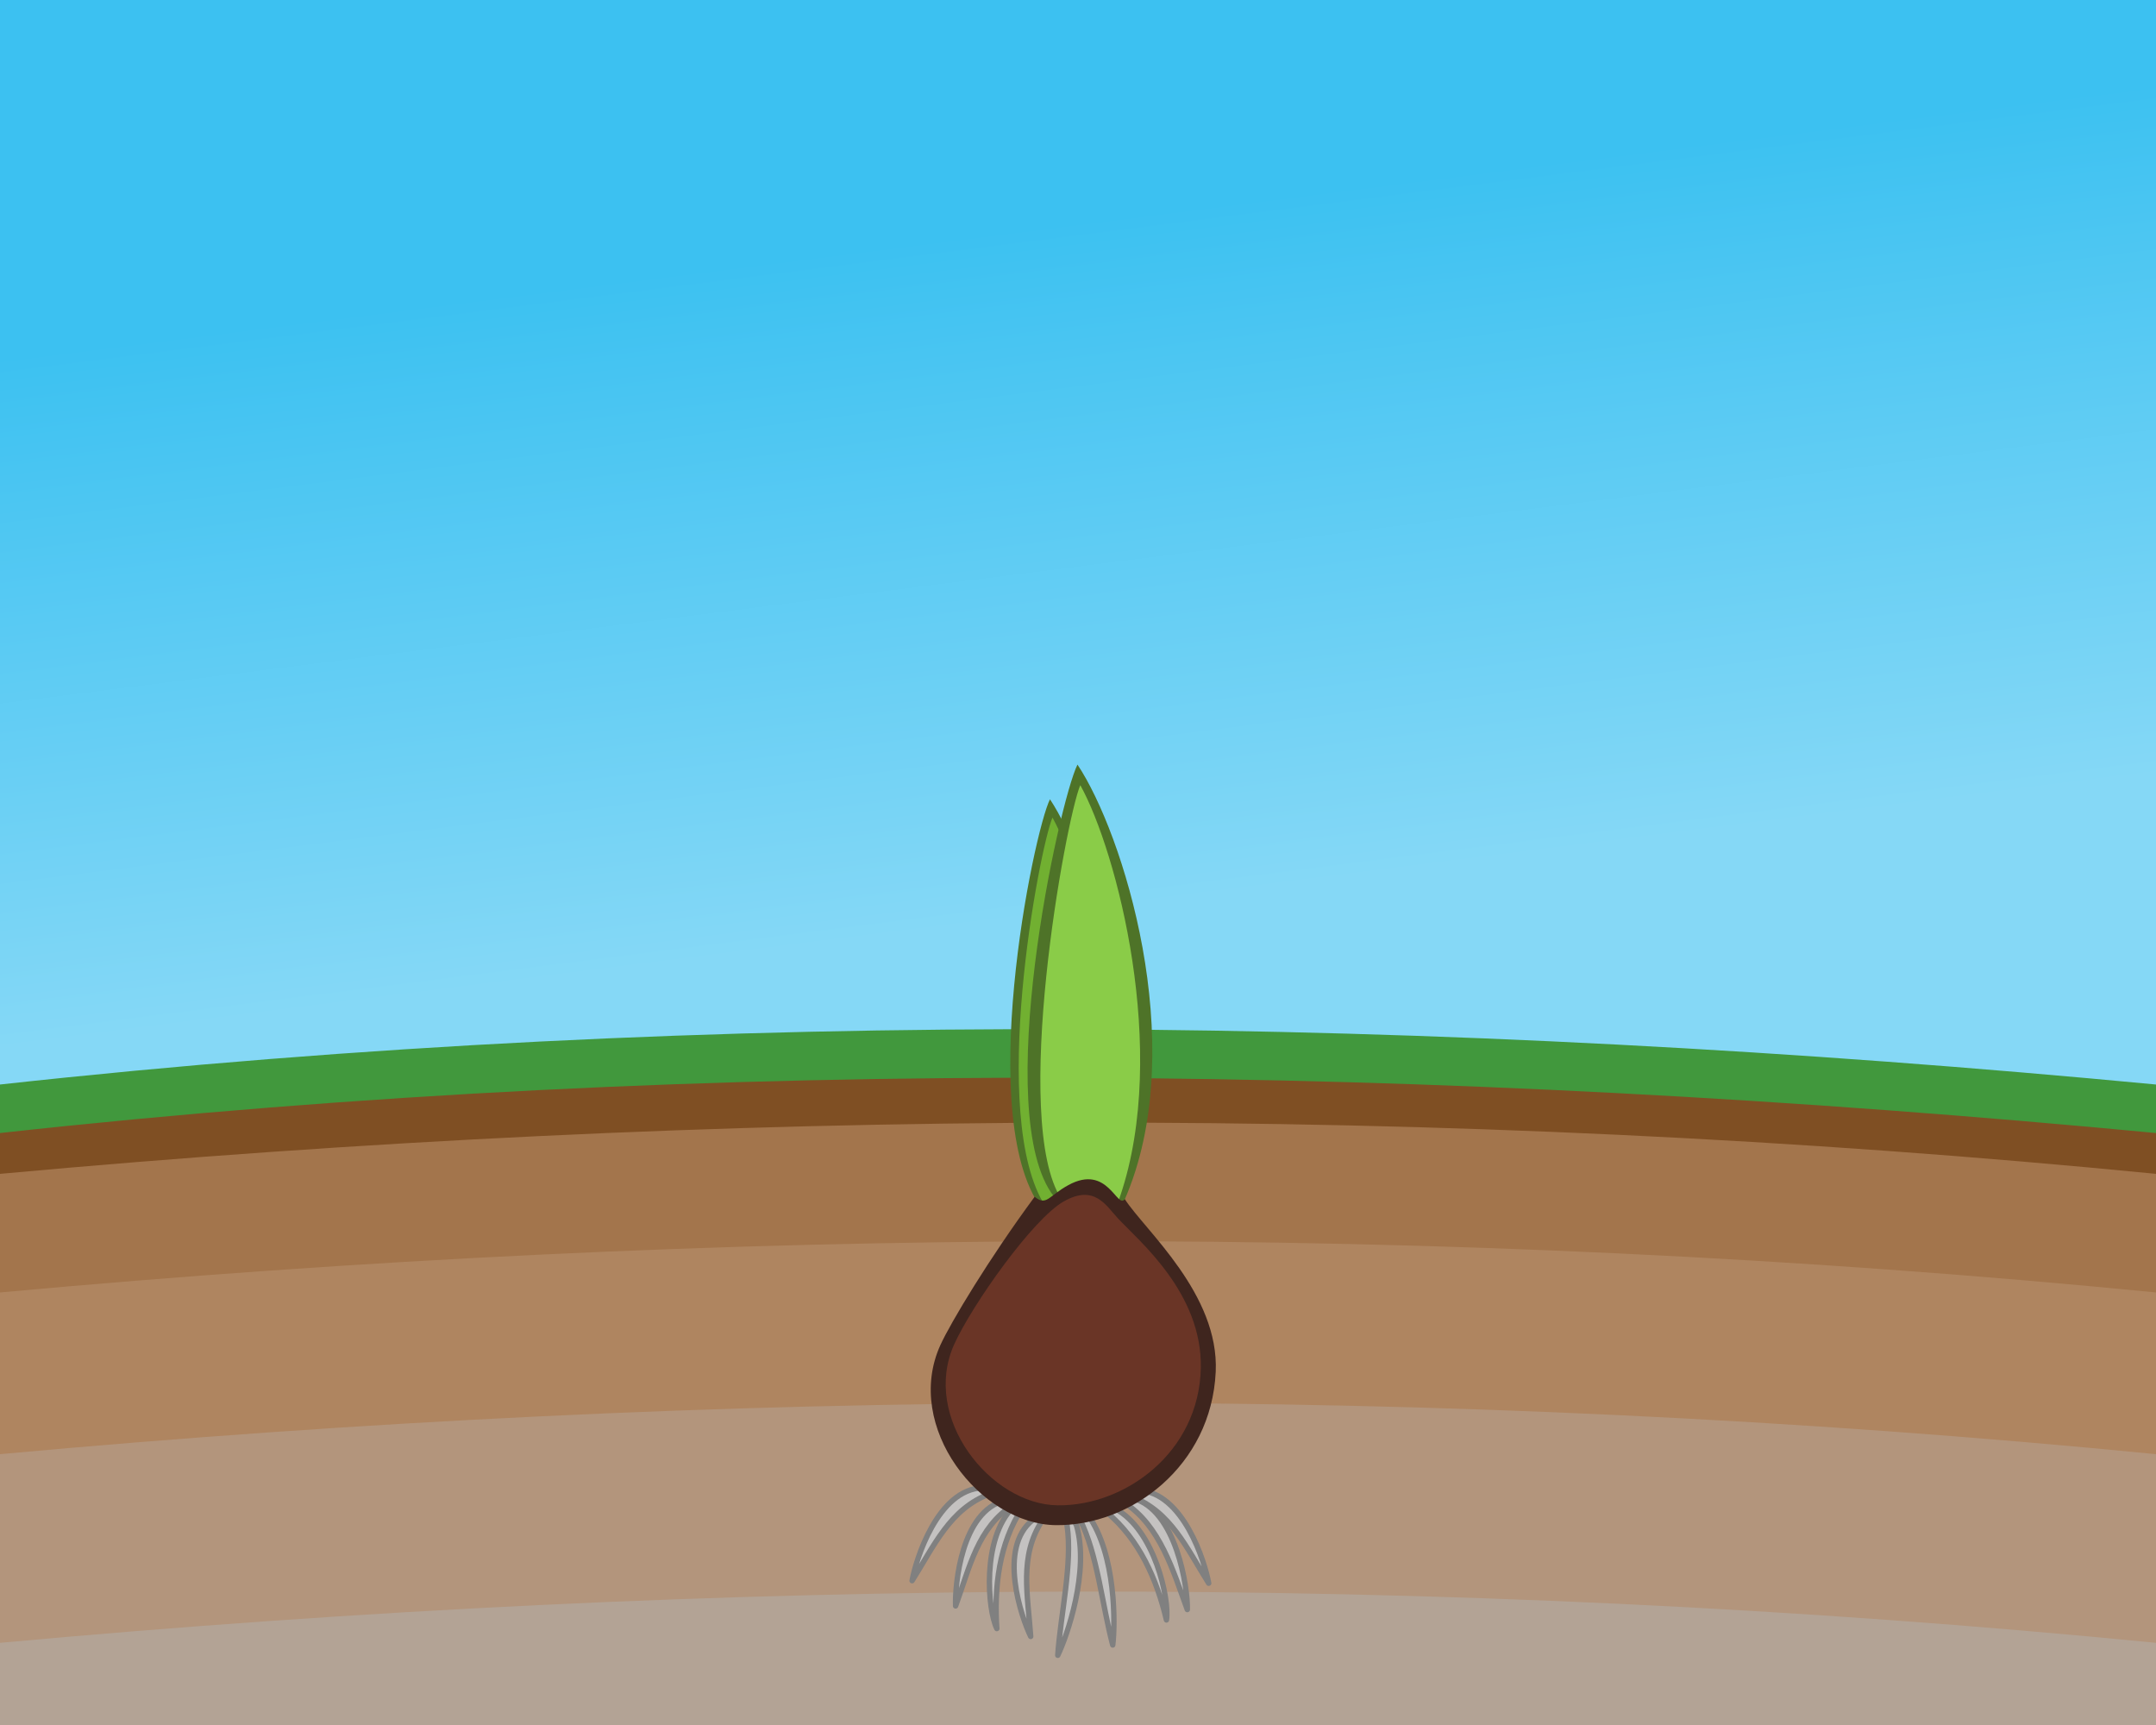 <svg xmlns:dc="http://purl.org/dc/elements/1.1/" xmlns:cc="http://creativecommons.org/ns#" xmlns:rdf="http://www.w3.org/1999/02/22-rdf-syntax-ns#" xmlns="http://www.w3.org/2000/svg" xmlns:xlink="http://www.w3.org/1999/xlink" width="800" height="640" viewBox="0 0 800 640" version="1.1" id="svg1038"><defs id="defs1032"><linearGradient id="linearGradient1625"><stop style="stop-color:#3cc1f1;stop-opacity:1" offset="0" id="stop1621"/><stop style="stop-color:#85d8f6;stop-opacity:1" offset="1" id="stop1623"/></linearGradient><linearGradient xlink:href="#linearGradient1625" id="linearGradient1627" x1="389.313" y1="83.194" x2="421.436" y2="335.853" gradientUnits="userSpaceOnUse"/></defs><g id="layer1"><rect style="fill:url(#linearGradient1627);fill-opacity:1;stroke:none;stroke-width:4;stroke-linecap:round;stroke-linejoin:round" id="rect1619" width="800" height="640" x="0" y="0"/><path id="rect1629-3" style="fill:#41983d;fill-opacity:1;stroke:none;stroke-width:2.294;stroke-linecap:round;stroke-linejoin:round" d="M0 402.372c267.026-29.338 533.643-25.32 800 0v25.146c-266.166-26.2-532.865-24.504-800 0z"/><path id="rect1629-6-7-5-3" style="fill:#b3a395;fill-opacity:1;stroke:none;stroke-width:2.294;stroke-linecap:round;stroke-linejoin:round" d="M0 602.372c267.026-29.338 533.643-25.32 800 0V640H0z"/><path id="rect1629-6-7-5" style="fill:#b3957c;fill-opacity:1;stroke:none;stroke-width:2.294;stroke-linecap:round;stroke-linejoin:round" d="M0 534.372c267.026-29.338 533.643-25.32 800 0v75.146c-266.166-26.2-532.865-24.504-800 0z"/><path id="rect1629-6-7" style="fill:#af8560;fill-opacity:1;stroke:none;stroke-width:2.294;stroke-linecap:round;stroke-linejoin:round" d="M0 474.372c267.026-29.338 533.643-25.32 800 0v65.146c-266.166-26.2-532.865-24.504-800 0z"/><path id="rect1629-6" style="fill:#a3754c;fill-opacity:1;stroke:none;stroke-width:2.294;stroke-linecap:round;stroke-linejoin:round" d="M0 430.372c267.026-29.338 533.643-25.32 800 0v49.146c-266.166-26.2-532.865-24.504-800 0z"/><path id="rect1629" style="fill:#7f4f23;fill-opacity:1;stroke:none;stroke-width:2.294;stroke-linecap:round;stroke-linejoin:round" d="M0 420.372c267.026-29.338 533.643-25.32 800 0v15.146c-266.166-26.2-532.865-24.504-800 0z"/></g><g id="layer2"><path style="fill:#c4c2c1;fill-opacity:1;stroke:gray;stroke-width:2;stroke-linecap:round;stroke-linejoin:round;stroke-miterlimit:4;stroke-dasharray:none;stroke-opacity:1" d="M399.407 565.84c4.989 16.972-3.496 41.311-6.915 48.298 1.05-15.29 5.5-33.899 3.47-47.994-1.242-8.634 1.773-3.518 3.445-.304z" id="path1808-2-1"/><path style="fill:#c4c2c1;fill-opacity:1;stroke:gray;stroke-width:2;stroke-linecap:round;stroke-linejoin:round;stroke-miterlimit:4;stroke-dasharray:none;stroke-opacity:1" d="M383.24 563.901c-13.163 10.337-4.21 36.264-.791 43.25-1.05-15.29-4.373-29.806 4.235-42.946 4.78-7.297-1.773-3.517-3.444-.304z" id="path1808-2"/><path style="fill:#c4c2c1;fill-opacity:1;stroke:gray;stroke-width:2;stroke-linecap:round;stroke-linejoin:round;stroke-miterlimit:4;stroke-dasharray:none;stroke-opacity:1" d="M372.904 556.64c-16.23 4.086-18.603 31.412-18.323 39.185 5.262-14.394 8.135-29.007 21.345-37.506 7.336-4.72-.188-3.935-3.022-1.679z" id="path1808"/><path style="fill:#c4c2c1;fill-opacity:1;stroke:gray;stroke-width:2;stroke-linecap:round;stroke-linejoin:round;stroke-miterlimit:4;stroke-dasharray:none;stroke-opacity:1" d="M364.581 551.994c-16.726.588-24.78 26.808-26.139 34.466 8.166-12.968 14.042-26.653 28.742-32.19 8.163-3.075.642-3.887-2.603-2.276z" id="path1808-6"/><path style="fill:#c4c2c1;fill-opacity:1;stroke:gray;stroke-width:2;stroke-linecap:round;stroke-linejoin:round;stroke-miterlimit:4;stroke-dasharray:none;stroke-opacity:1" d="M375.845 559.231c-11.61 11.719-9.387 38.01-5.969 44.997-1.05-15.29.805-31.553 9.413-44.693 4.78-7.297-1.773-3.517-3.444-.304z" id="path1808-2-9"/><path style="fill:#c4c2c1;fill-opacity:1;stroke:gray;stroke-width:2;stroke-linecap:round;stroke-linejoin:round;stroke-miterlimit:4;stroke-dasharray:none;stroke-opacity:1" d="M403.882 562.365c10.19 14.46 9.995 40.236 9.008 47.951-3.929-14.813-5.71-33.863-12.17-46.554-3.958-7.774.545-3.901 3.162-1.397z" id="path1808-2-1-2"/><path style="fill:#c4c2c1;fill-opacity:1;stroke:gray;stroke-width:2;stroke-linecap:round;stroke-linejoin:round;stroke-miterlimit:4;stroke-dasharray:none;stroke-opacity:1" d="M420.27 555.884c16.231 4.086 20.565 33.517 20.285 41.29-5.262-14.394-10.096-31.111-23.306-39.61-7.337-4.72.187-3.935 3.022-1.68z" id="path1808-0"/><path style="fill:#c4c2c1;fill-opacity:1;stroke:gray;stroke-width:2;stroke-linecap:round;stroke-linejoin:round;stroke-miterlimit:4;stroke-dasharray:none;stroke-opacity:1" d="M413.86 559.784c14.546 7.779 20.167 33.56 18.958 41.243-3.5-14.92-10.063-29.917-22.16-39.938-6.718-5.565.658-3.883 3.202-1.305z" id="path1808-2-9-7"/><path style="fill:#c4c2c1;fill-opacity:1;stroke:gray;stroke-width:2;stroke-linecap:round;stroke-linejoin:round;stroke-miterlimit:4;stroke-dasharray:none;stroke-opacity:1" d="M422.352 552.931c16.726.589 24.78 26.808 26.139 34.466-8.166-12.968-14.042-26.652-28.742-32.19-8.163-3.075-.642-3.886 2.603-2.276z" id="path1808-6-9"/><path style="fill:#4e7328;fill-opacity:1;stroke:none;stroke-width:2.034;stroke-linecap:round;stroke-linejoin:round;stroke-miterlimit:4;stroke-dasharray:none;stroke-opacity:1" d="M387.492 449.606c-26.481-32.172-4.015-140.882 2.109-153.063 15.1 22.67 36.72 91.553 16.536 141.492-20.185 49.94-18.645 11.571-18.645 11.571z" id="path1984-3-6"/><path style="fill:#71b031;fill-opacity:1;stroke:none;stroke-width:1.781;stroke-linecap:round;stroke-linejoin:round;stroke-miterlimit:4;stroke-dasharray:none;stroke-opacity:1" d="M387.953 447.644c-21.43-32.896-2.324-132.636 2.575-144.312 12.08 21.73 29.374 87.763 13.228 135.635-16.147 47.872-15.803 8.677-15.803 8.677z" id="path1984-0"/><path style="fill:#4e7328;fill-opacity:1;stroke:none;stroke-width:2.284;stroke-linecap:round;stroke-linejoin:round;stroke-miterlimit:4;stroke-dasharray:none;stroke-opacity:1" d="M391.047 443.898c-23.48-30.193 1.882-146.543 8.76-160.222 16.957 25.457 41.237 102.813 18.569 158.894-22.668 56.082-27.33 1.328-27.33 1.328z" id="path1984-3"/><path style="fill:#8acc48;fill-opacity:1;stroke:none;stroke-width:2;stroke-linecap:round;stroke-linejoin:round;stroke-miterlimit:4;stroke-dasharray:none;stroke-opacity:1" d="M393.84 444.89c-18.782-28.943 1.506-140.478 7.008-153.59 13.564 24.403 32.986 98.557 14.854 152.317-18.133 53.76-21.862 1.273-21.862 1.273z" id="path1984"/><path style="fill:#3f251e;fill-opacity:1;stroke:none;stroke-width:4.468;stroke-linecap:round;stroke-linejoin:round" d="M417.363 444.904c-2.903 3.853-6.276-13.228-20.944-5.21-7.334 4.01-8.138 7.924-12.498 4.316-16.845 22.818-31.222 46.77-34.97 54.993-13.867 30.429 14.957 66.555 42.877 66.853 27.92.298 57.643-21.97 59.273-56.876 1.347-28.85-26.242-52.497-33.738-64.076z" id="path1744-5"/><path style="fill:#6a3526;fill-opacity:1;stroke:none;stroke-width:4;stroke-linecap:round;stroke-linejoin:round" d="M414.801 452.019c-4.376-4.7-8.654-12.773-20.118-6.256-11.464 6.518-33.858 38.164-40.568 52.888-12.414 27.242 13.39 59.584 38.386 59.85 24.995.267 52.414-19.641 53.065-50.918.58-27.865-22.892-47.11-30.765-55.564z" id="path1744"/></g></svg>